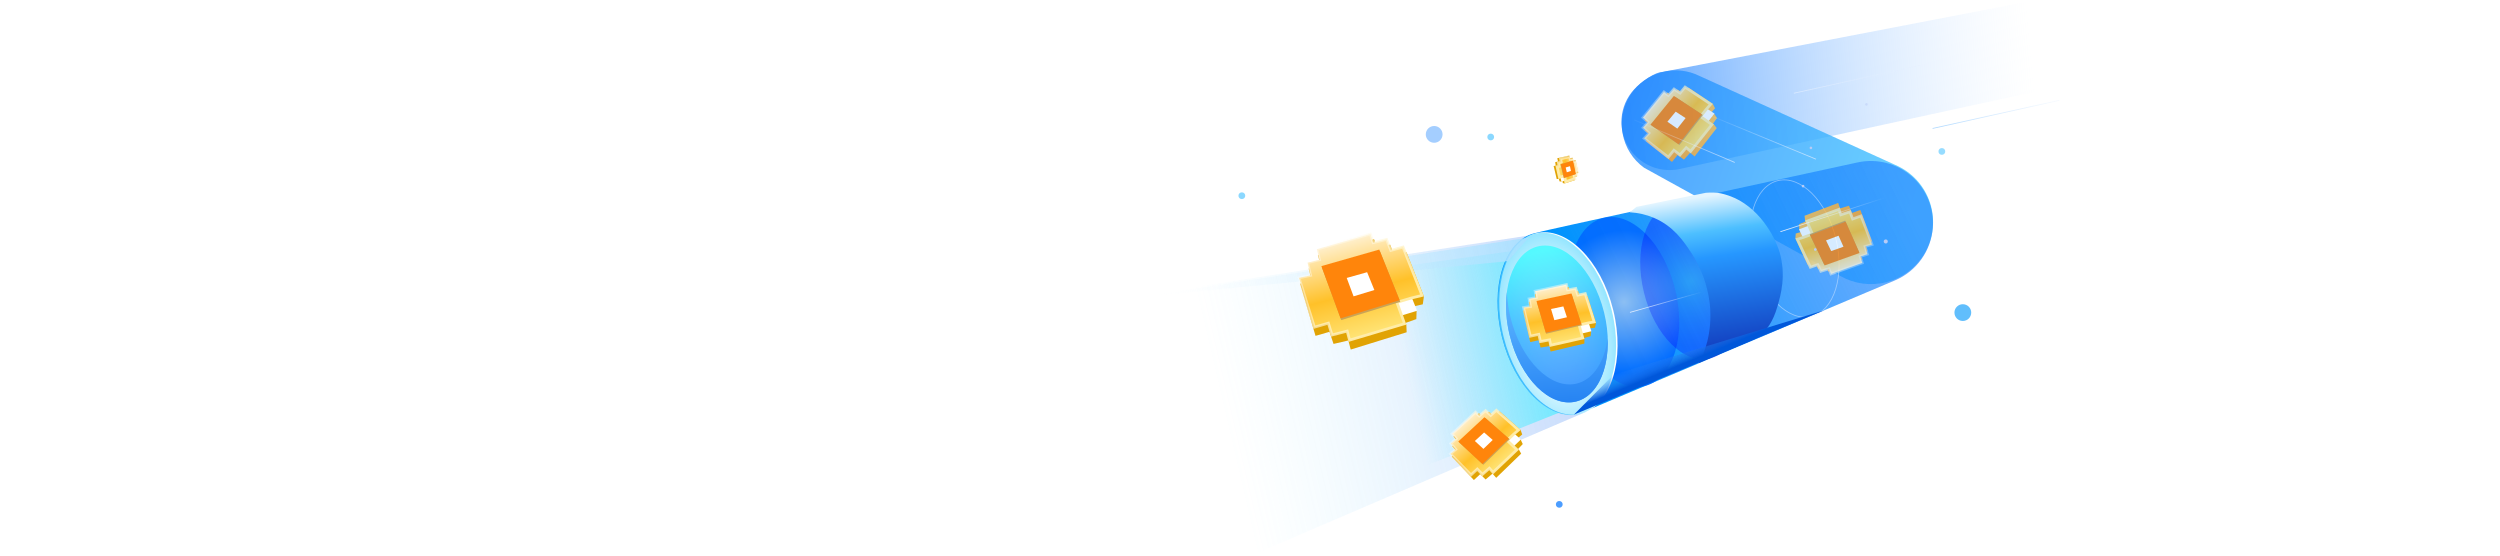 <svg width="1440" height="320" viewBox="0 0 1440 320" fill="none" xmlns="http://www.w3.org/2000/svg">
    <g clip-path="url(#clip0_5779_30886)">
        <rect width="1440" height="320" fill="url(#paint0_linear_5779_30886)"/>
        <rect opacity="0.1" width="388.571" height="130.762"
              transform="matrix(-0.707 -0.707 -0.707 0.707 697.224 159.761)"
              fill="url(#paint1_linear_5779_30886)"/>
        <rect opacity="0.1" x="143" y="-2.508" width="210" height="573.319" transform="rotate(-45 143 -2.508)"
              fill="url(#paint2_linear_5779_30886)"/>
        <mask id="mask0_5779_30886" style="mask-type:alpha" maskUnits="userSpaceOnUse" x="654" y="-37" width="567"
              height="378">
            <rect x="654" y="-37" width="567" height="378" fill="#C4C4C4"/>
        </mask>
        <g mask="url(#mask0_5779_30886)">
            <path opacity="0.8"
                  d="M957.389 41.468L1208.95 -6.93L1205.21 45.654L968.309 97.164C964.077 98.205 959.658 98.234 955.413 97.249C951.167 96.263 947.214 94.291 943.873 91.492C940.532 88.692 937.898 85.145 936.185 81.137C934.472 77.13 933.728 72.775 934.012 68.425C934.423 62.136 936.964 56.173 941.217 51.521C945.469 46.868 953.524 41.447 957.389 41.468Z"
                  fill="url(#paint3_linear_5779_30886)"/>
            <path opacity="0.4"
                  d="M886.881 134.681C883.871 134.954 631.087 174.197 631.087 174.197L688.05 333.996L913.642 237.191L886.881 134.681Z"
                  fill="url(#paint4_linear_5779_30886)"/>
            <path d="M873.92 144.189C871.425 144.418 654.497 174.978 654.497 174.978L708.23 313.342L898.62 237.477L873.92 144.189Z"
                  fill="url(#paint5_linear_5779_30886)"/>
            <path opacity="0.8"
                  d="M1060 158.962L946.936 96.579C940.487 91.895 936.091 84.907 934.66 77.067C933.229 69.226 934.873 61.136 939.252 54.476C943.428 48.133 949.786 43.543 957.121 41.576C964.456 39.609 972.258 40.402 979.047 43.805L1091.78 95.045C1096.47 97.053 1100.67 100.039 1104.11 103.804C1107.54 107.569 1110.13 112.026 1111.71 116.874C1113.28 121.723 1113.8 126.852 1113.22 131.917C1112.65 136.982 1111 141.866 1108.39 146.241C1103.59 154.271 1095.83 160.101 1086.79 162.479C1077.74 164.857 1068.12 163.594 1060 158.962Z"
                  fill="url(#paint6_linear_5779_30886)"/>
            <path d="M1091.59 161.466C1097.64 158.899 1102.87 154.712 1106.7 149.365C1110.53 144.019 1112.81 137.72 1113.3 131.161C1113.71 125.609 1112.82 120.038 1110.7 114.89C1108.58 109.742 1105.29 105.159 1101.09 101.507C1096.89 97.854 1091.89 95.232 1086.5 93.849C1081.11 92.466 1075.47 92.36 1070.03 93.54C1002.6 108.165 886.252 133.44 887.303 133.518L883.805 134.35C866.379 138.654 857.999 165.41 865.097 194.095C872.195 222.78 892.079 242.548 909.498 238.235C909.902 238.132 910.29 238.021 910.671 237.9L1001.13 199.683L1091.59 161.466Z"
                  fill="url(#paint7_linear_5779_30886)"/>
            <path opacity="0.8"
                  d="M947.455 222.33C963.695 218.313 971.501 193.389 964.89 166.659C958.28 139.929 939.755 121.516 923.515 125.533C907.275 129.549 899.469 154.474 906.079 181.204C912.69 207.934 931.215 226.347 947.455 222.33Z"
                  fill="url(#paint8_radial_5779_30886)"/>
            <path opacity="0.3"
                  d="M985.055 206.506C1000.01 202.807 1007.2 179.855 1001.11 155.24C995.023 130.626 977.964 113.671 963.009 117.369C948.055 121.068 940.866 144.02 946.954 168.635C953.041 193.249 970.1 210.204 985.055 206.506Z"
                  fill="url(#paint9_radial_5779_30886)"/>
            <path opacity="0.5"
                  d="M1043.34 182.256C1056.46 179.012 1062.76 158.877 1057.42 137.284C1052.08 115.691 1037.12 100.816 1024 104.06C1010.88 107.305 1004.58 127.439 1009.92 149.033C1015.26 170.626 1030.22 185.501 1043.34 182.256Z"
                  stroke="#E1EDFF" stroke-width="0.483" stroke-miterlimit="10"/>
            <g style="mix-blend-mode:overlay" opacity="0.8" filter="url(#filter0_f_5779_30886)">
                <path d="M1037.42 133.607L1034.35 134.511L1034.13 137.335L1041.26 152.56L1045.51 151.095L1047.25 154.878L1051.91 153.444L1053.06 156.453L1072.57 149.567L1071.38 145.908L1075.54 144.599L1074.17 140.195L1078.23 139.041L1071.56 120.93L1066.72 122.674L1065.01 118.488L1059.86 120.047L1058.8 116.883L1039.42 124.265L1039.71 126.964L1039.99 127.553L1036.3 129.141L1036.39 132.15L1037.42 133.607Z"
                      fill="url(#paint10_linear_5779_30886)"/>
                <path d="M1039.18 138.242L1036.21 132.107L1043.42 129.397L1046.26 135.75L1039.18 138.242Z"
                      fill="white"/>
                <path d="M1043.61 134.026L1040.77 127.42L1059.24 120.586L1060.04 122.966L1060.29 123.72L1061.04 123.473L1065.56 121.996L1066.85 125.376L1067.13 126.111L1067.87 125.844L1071.97 124.366L1078.29 140.865L1075.06 141.78L1074.28 142.004L1074.52 142.787L1075.65 146.43L1072.26 147.5L1071.49 147.742L1071.74 148.509L1072.68 151.427L1054.64 157.794L1053.77 155.513L1053.5 154.815L1052.79 155.035L1048.81 156.263L1047.36 153.116L1047.05 152.458L1046.37 152.694L1042.8 153.924L1035.25 137.825L1038.77 136.726L1038.8 136.719L1038.82 136.712L1043.16 135.092L1043.95 134.798L1043.61 134.026Z"
                      fill="url(#paint11_linear_5779_30886)" stroke="url(#paint12_linear_5779_30886)"
                      stroke-width="1.6"/>
                <path d="M1050.7 152.295L1042.36 134.869L1062.82 127.083L1070.79 145.13L1050.7 152.295Z"
                      fill="#CAA356"/>
                <path d="M1050.97 152.885L1042.63 135.459L1063.1 127.673L1071.07 145.72L1050.97 152.885Z"
                      fill="#FF850B"/>
                <path d="M1054.76 144.607L1051.79 138.472L1059 135.763L1061.84 142.116L1054.76 144.607Z" fill="white"/>
            </g>
            <g style="mix-blend-mode:overlay" opacity="0.8" filter="url(#filter1_f_5779_30886)">
                <path d="M985.715 64.746L987.874 62.382L986.593 59.856L972.612 50.524L969.735 53.977L966.285 51.643L963.048 55.279L960.505 53.303L947.383 69.296L950.292 71.813L947.415 75.085L950.869 78.142L947.991 81.233L963.073 93.274L966.308 89.276L969.941 91.97L973.538 87.97L976.082 90.128L988.84 73.775L987.2 71.613L986.655 71.254L988.989 67.985L987.347 65.461L985.715 64.746Z"
                      fill="url(#paint13_linear_5779_30886)"/>
                <path d="M981.812 61.691L987.527 65.403L982.761 71.456L977.044 67.49L981.812 61.691Z"
                      fill="white"/>
                <path d="M980.199 67.596L986.052 71.775L973.792 87.186L971.877 85.563L971.271 85.049L970.753 85.651L967.655 89.254L964.804 87.028L964.184 86.544L963.69 87.155L960.948 90.543L946.996 79.703L949.278 77.252L949.837 76.651L949.223 76.107L946.366 73.579L948.716 70.905L949.249 70.3L948.639 69.772L946.32 67.765L958.453 52.977L960.381 54.476L960.972 54.935L961.47 54.376L964.241 51.263L967.111 53.204L967.711 53.609L968.174 53.053L970.59 50.153L985.389 60.013L982.94 62.78L982.925 62.797L982.912 62.814L980.036 66.448L979.515 67.107L980.199 67.596Z"
                      fill="url(#paint14_linear_5779_30886)" stroke="url(#paint15_linear_5779_30886)"
                      stroke-width="1.6"/>
                <path d="M964.678 55.636L980.838 66.223L967.362 83.484L951.198 72.173L964.678 55.636Z"
                      fill="#CAA356"/>
                <path d="M964.135 55.276L980.294 65.863L966.818 83.124L950.655 71.813L964.135 55.276Z"
                      fill="#FF850B"/>
                <path d="M965.184 64.317L970.899 68.029L966.133 74.082L960.417 70.116L965.184 64.317Z"
                      fill="white"/>
            </g>
            <path d="M910.492 238.249C927.92 233.939 936.297 207.189 929.202 178.503C922.107 149.817 902.227 130.056 884.799 134.366C867.371 138.677 858.994 165.426 866.089 194.112C873.184 222.799 893.063 242.56 910.492 238.249Z"
                  fill="white"/>
            <path opacity="0.8"
                  d="M909.642 238.557C927.07 234.246 935.447 207.497 928.353 178.811C921.258 150.124 901.378 130.363 883.95 134.674C866.521 138.984 858.144 165.734 865.239 194.42C872.334 223.106 892.214 242.867 909.642 238.557Z"
                  fill="url(#paint16_radial_5779_30886)" fill-opacity="0.8"/>
            <path opacity="0.68"
                  d="M907.847 231.296C922.837 227.589 930.041 204.579 923.939 179.903C917.836 155.227 900.736 138.229 885.746 141.936C870.756 145.643 863.551 168.653 869.654 193.329C875.757 218.005 892.856 235.004 907.847 231.296Z"
                  fill="url(#paint17_linear_5779_30886)"/>
            <path d="M926.017 194.712C924.247 208.269 917.845 218.551 908.252 220.923C893.266 224.631 876.192 207.641 870.062 182.959C868.85 178.097 868.141 173.123 867.946 168.115C866.944 176.539 867.509 185.075 869.612 193.293C875.717 217.973 892.816 234.965 907.802 231.257C919.715 228.338 926.699 213.209 926.017 194.712Z"
                  fill="url(#paint18_linear_5779_30886)"/>
            <path d="M1009.87 195.674C1011.89 194.591 1013.75 193.258 1015.42 191.708C1017.49 189.782 1021.17 185.73 1023.84 176.4C1025.78 169.625 1028.92 158.628 1024.98 145.02C1024.98 145.02 1019.81 127.126 1004.26 116.886C999.825 113.973 994.83 112.003 989.59 111.101C987.967 110.95 986.235 110.93 986.235 110.93C984.769 110.915 983.513 110.979 982.566 111.049L942.585 119.151L938.762 122.279C943.6 122.538 948.354 123.642 952.804 125.543C963.995 130.361 969.718 138.953 973.808 145.067C979.777 153.998 983.548 164.189 984.819 174.822C986.777 192.663 980.611 205.094 980.014 206.194C978.661 208.674 978.318 209.166 978.318 209.166L1009.87 195.674Z"
                  fill="url(#paint19_linear_5779_30886)"/>
            <path d="M1086.11 140.261C1086.76 140.309 1087.33 139.822 1087.37 139.173C1087.42 138.523 1086.93 137.958 1086.29 137.91C1085.64 137.862 1085.07 138.35 1085.02 138.999C1084.98 139.648 1085.46 140.213 1086.11 140.261Z"
                  fill="#B8CBF6"/>
            <path d="M1043.03 85.948C1043.45 85.979 1043.81 85.665 1043.84 85.248C1043.87 84.831 1043.56 84.467 1043.14 84.436C1042.73 84.405 1042.36 84.719 1042.33 85.136C1042.3 85.554 1042.61 85.917 1043.03 85.948Z"
                  fill="#B8CBF6"/>
            <path opacity="0.45"
                  d="M1075.01 60.862C1075.43 60.893 1075.79 60.58 1075.83 60.162C1075.86 59.745 1075.54 59.381 1075.13 59.35C1074.71 59.319 1074.34 59.633 1074.31 60.05C1074.28 60.468 1074.6 60.831 1075.01 60.862Z"
                  fill="#B8CBF6"/>
            <path d="M1045.54 144.462C1045.96 144.492 1046.32 144.179 1046.35 143.762C1046.38 143.344 1046.07 142.981 1045.65 142.95C1045.23 142.919 1044.87 143.232 1044.84 143.65C1044.81 144.067 1045.12 144.431 1045.54 144.462Z"
                  fill="#B8CBF6"/>
            <path d="M1038.5 107.974C1038.92 108.005 1039.29 107.692 1039.32 107.274C1039.35 106.857 1039.03 106.493 1038.62 106.463C1038.2 106.432 1037.84 106.745 1037.8 107.163C1037.77 107.58 1038.09 107.943 1038.5 107.974Z"
                  fill="#B8CBF6"/>
            <path opacity="0.8" d="M1033.23 53.708L1106.35 37.489" stroke="url(#paint20_linear_5779_30886)"
                  stroke-width="0.483" stroke-miterlimit="10"/>
            <path opacity="0.8" d="M1113.18 73.976L1186.3 57.756" stroke="url(#paint21_linear_5779_30886)"
                  stroke-width="0.483" stroke-miterlimit="10"/>
            <path d="M1025.52 133.454L1096.73 110.266" stroke="url(#paint22_linear_5779_30886)" stroke-width="0.483"
                  stroke-miterlimit="10"/>
            <path d="M938.849 179.926L1010.91 159.522" stroke="url(#paint23_linear_5779_30886)" stroke-width="0.483"
                  stroke-miterlimit="10"/>
            <path d="M1046.02 91.689L984.314 66.247" stroke="url(#paint24_linear_5779_30886)" stroke-width="0.483"
                  stroke-miterlimit="10"/>
            <path d="M999.228 93.572L941.381 69.116" stroke="url(#paint25_linear_5779_30886)" stroke-width="0.483"
                  stroke-miterlimit="10"/>
            <g filter="url(#filter2_f_5779_30886)">
                <path d="M1050.88 178.676L906.603 238.799L929.429 215.728L1050.88 178.676Z"
                      fill="url(#paint26_linear_5779_30886)"/>
            </g>
            <g filter="url(#filter3_f_5779_30886)">
                <path d="M655.934 171.118L880.588 136.796L868.555 150.431L655.934 171.118Z"
                      fill="url(#paint27_linear_5779_30886)"/>
            </g>
            <circle opacity="0.8" cx="826.085" cy="77.409" r="4.831" transform="rotate(0.298 826.085 77.409)"
                    fill="#8DC1FF"/>
            <circle r="1.932" transform="matrix(1 0.005 0.005 -1 858.653 78.913)"
                    fill="#8BD8FF"/>
            <circle opacity="0.9" r="1.932"
                    transform="matrix(1 0.005 0.005 -1 1118.51 87.235)" fill="#8BD8FF"/>
            <circle r="1.932" transform="matrix(1 0.005 0.005 -1 715.305 112.728)"
                    fill="#8BD8FF"/>
            <circle opacity="0.8" cx="1130.59" cy="180.056" r="4.831" transform="rotate(0.298 1130.59 180.056)"
                    fill="#3AAEFB"/>
            <circle opacity="0.8" r="1.932" transform="matrix(0.998 0.057 0.057 -0.998 898.14 290.52)"
                    fill="#2085FF"/>
            <path d="M814.45 176.434L819.526 175.286L820.165 170.726L810.182 145.286L803.137 147.221L800.702 140.903L793.006 142.746L791.448 137.746L759.086 146.891L760.627 152.952L753.749 154.644L755.517 161.932L748.805 163.382L757.739 193.457L765.77 191.129L768.113 198.098L776.628 196.104L778.018 201.346L810.23 191.383L810.051 186.975L809.658 185.99L815.809 183.797L815.964 178.904L814.45 176.434Z"
                  fill="#E1A304"/>
            <path d="M812.082 168.732L816.258 178.994L804.276 182.64L800.334 172.039L812.082 168.732Z" fill="white"/>
            <path d="M804.915 174.943L809.018 186.452L777.344 195.922L776.165 191.477L775.962 190.71L775.192 190.908L767.25 192.954L765.373 186.88L765.141 186.129L764.386 186.348L757.11 188.458L748.259 160.042L754.116 158.776L754.918 158.603L754.724 157.806L753.145 151.293L759.249 149.791L760.032 149.599L759.833 148.817L758.483 143.512L789.347 134.791L790.672 139.047L790.895 139.761L791.622 139.587L798.638 137.907L800.821 143.572L801.081 144.247L801.779 144.055L808.131 142.311L819.088 170.168L812.692 171.72L812.671 171.725L812.65 171.731L805.438 173.908L804.633 174.151L804.915 174.943Z"
                  fill="url(#paint28_linear_5779_30886)" stroke="url(#paint29_linear_5779_30886)" stroke-width="1.6"/>
            <path d="M794.849 144.736L806.571 173.873L772.557 184.381L761.502 154.274L794.849 144.736Z" fill="#CAA356"/>
            <path d="M794.459 143.75L806.181 172.887L772.166 183.395L761.111 153.288L794.459 143.75Z" fill="#FF850B"/>
            <path d="M787.46 156.787L791.635 167.048L779.653 170.695L775.712 160.094L787.46 156.787Z" fill="white"/>
            <path d="M874.41 252.247L876.789 250.275L875.901 247.689L863.776 236.904L860.566 239.823L857.578 237.132L853.999 240.178L851.83 237.949L837.155 251.493L839.6 254.287L836.414 257.032L839.309 260.415L836.146 262.987L848.963 276.508L852.588 273.116L855.703 276.176L859.675 272.831L861.82 275.232L876.195 261.296L874.915 259.011L874.442 258.595L877.11 255.78L875.876 253.148L874.41 252.247Z"
                  fill="#E1A304"/>
            <path d="M871.085 248.807L876.055 253.117L870.692 258.269L865.755 253.716L871.085 248.807Z" fill="white"/>
            <path d="M868.738 254.258L873.756 259.013L860.024 272.076L858.428 270.289L857.899 269.697L857.303 270.222L853.88 273.236L851.469 270.748L850.922 270.183L850.348 270.72L847.295 273.576L835.44 261.394L837.924 259.374L838.561 258.856L838.027 258.233L835.65 255.456L838.233 253.231L838.844 252.704L838.313 252.098L836.38 249.89L849.91 237.403L851.536 239.074L852.058 239.61L852.627 239.125L855.673 236.533L858.141 238.755L858.679 239.239L859.214 238.752L861.892 236.317L874.686 247.679L872 249.977L871.984 249.992L871.968 250.007L868.735 253.099L868.127 253.679L868.738 254.258Z"
                  fill="url(#paint30_linear_5779_30886)" stroke="url(#paint31_linear_5779_30886)" stroke-width="1.6"/>
            <path d="M855.51 240.735L869.55 253.01L854.367 267.719L840.419 254.752L855.51 240.735Z" fill="#CAA356"/>
            <path d="M855.038 240.318L869.079 252.593L853.895 267.302L839.947 254.335L855.038 240.318Z" fill="#FF850B"/>
            <path d="M854.838 249.103L859.807 253.413L854.444 258.565L849.507 254.012L854.838 249.103Z" fill="white"/>
            <path d="M915.69 189.213L918.743 188.737L919.304 186.061L914.41 170.589L910.159 171.453L908.97 167.612L904.336 168.395L903.614 165.37L884.074 169.491L884.744 173.143L880.601 173.87L881.356 178.258L877.322 178.848L881.409 197.024L886.26 195.967L887.369 200.19L892.493 199.35L893.107 202.511L912.59 197.9L912.66 195.282L912.467 194.682L916.199 193.63L916.487 190.737L915.69 189.213Z"
                  fill="#E1A304"/>
            <path d="M914.595 184.555L916.657 190.802L909.413 192.482L907.503 186.043L914.595 184.555Z" fill="white"/>
            <path d="M909.788 188.035L911.664 194.689L893.18 198.879L892.724 196.528L892.572 195.748L891.791 195.894L887.308 196.731L886.512 193.359L886.331 192.594L885.563 192.761L881.478 193.651L877.531 177.117L880.7 176.654L881.512 176.535L881.373 175.727L880.753 172.124L884.11 171.535L884.905 171.396L884.759 170.603L884.23 167.717L902.245 163.918L902.786 166.185L902.959 166.913L903.697 166.788L907.64 166.122L908.623 169.294L908.837 169.985L909.546 169.841L913.093 169.12L918.266 185.43L914.782 186.029L914.76 186.033L914.739 186.038L910.379 187.039L909.56 187.227L909.788 188.035Z"
                  fill="url(#paint32_linear_5779_30886)" stroke="url(#paint33_linear_5779_30886)" stroke-width="1.6"/>
            <path d="M905.348 169.648L911.125 187.38L890.551 192.241L885.209 173.961L905.348 169.648Z" fill="#CAA356"/>
            <path d="M905.157 169.048L910.933 186.78L890.36 191.641L885.018 173.362L905.157 169.048Z" fill="#FF850B"/>
            <path d="M900.487 176.491L902.549 182.738L895.304 184.418L893.395 177.979L900.487 176.491Z" fill="white"/>
            <path d="M899.988 104.285L900.171 105.456L901.197 105.671L907.129 103.793L906.797 102.163L908.27 101.707L907.969 99.93L909.129 99.653L907.548 92.162L906.148 92.419L905.869 90.831L904.186 91.12L903.96 89.573L896.991 91.142L897.397 93.001L895.777 93.427L896.1 95.392L894.888 95.627L896.657 103.097L897.661 103.124L897.891 103.05L898.294 104.481L899.403 104.591L899.988 104.285Z"
                  fill="#E1A304"/>
            <path d="M901.773 103.866L899.378 104.657L898.734 101.879L901.203 101.146L901.773 103.866Z" fill="white"/>
            <path d="M900.305 101.548L898.254 102.126L896.874 96.042L897.276 95.964L898.055 95.813L897.909 95.032L897.675 93.776L898.51 93.578L899.275 93.397L899.107 92.629L898.869 91.536L904.213 90.259L904.313 90.94L904.432 91.752L905.24 91.613L906.137 91.458L906.278 92.261L906.417 93.056L907.21 92.91L907.844 92.793L909.103 98.76L908.701 98.856L907.974 99.03L908.099 99.768L908.282 100.854L907.479 101.103L906.787 101.317L906.931 102.027L907.12 102.952L901.828 104.632L901.694 103.853L901.691 103.832L901.686 103.81L901.302 102.138L901.114 101.319L900.305 101.548Z"
                  fill="url(#paint34_linear_5779_30886)" stroke="url(#paint35_linear_5779_30886)" stroke-width="1.6"/>
            <path d="M907.489 100.319L900.69 102.535L898.825 94.647L905.834 92.597L907.489 100.319Z" fill="#CAA356"/>
            <path d="M907.719 100.245L900.92 102.461L899.055 94.573L906.064 92.524L907.719 100.245Z" fill="#FF850B"/>
            <path d="M904.865 98.455L902.47 99.246L901.825 96.469L904.294 95.736L904.865 98.455Z" fill="white"/>
        </g>
    </g>
    <defs>
        <filter id="filter0_f_5779_30886" x="1032.13" y="114.883" width="49.214" height="45.924"
                filterUnits="userSpaceOnUse" color-interpolation-filters="sRGB">
            <feFlood flood-opacity="0" result="BackgroundImageFix"/>
            <feBlend mode="normal" in="SourceGraphic" in2="BackgroundImageFix" result="shape"/>
            <feGaussianBlur stdDeviation="1" result="effect1_foregroundBlur_5779_30886"/>
        </filter>
        <filter id="filter1_f_5779_30886" x="943.207" y="47.088" width="47.782" height="48.186"
                filterUnits="userSpaceOnUse" color-interpolation-filters="sRGB">
            <feFlood flood-opacity="0" result="BackgroundImageFix"/>
            <feBlend mode="normal" in="SourceGraphic" in2="BackgroundImageFix" result="shape"/>
            <feGaussianBlur stdDeviation="1" result="effect1_foregroundBlur_5779_30886"/>
        </filter>
        <filter id="filter2_f_5779_30886" x="897.907" y="169.98" width="161.673" height="77.515"
                filterUnits="userSpaceOnUse" color-interpolation-filters="sRGB">
            <feFlood flood-opacity="0" result="BackgroundImageFix"/>
            <feBlend mode="normal" in="SourceGraphic" in2="BackgroundImageFix" result="shape"/>
            <feGaussianBlur stdDeviation="4.348" result="effect1_foregroundBlur_5779_30886"/>
        </filter>
        <filter id="filter3_f_5779_30886" x="647.238" y="128.1" width="242.046" height="51.714"
                filterUnits="userSpaceOnUse" color-interpolation-filters="sRGB">
            <feFlood flood-opacity="0" result="BackgroundImageFix"/>
            <feBlend mode="normal" in="SourceGraphic" in2="BackgroundImageFix" result="shape"/>
            <feGaussianBlur stdDeviation="4.348" result="effect1_foregroundBlur_5779_30886"/>
        </filter>
        <linearGradient id="paint1_linear_5779_30886" x1="327.234" y1="35.331" x2="198.775" y2="190.875"
                        gradientUnits="userSpaceOnUse">
            <stop stop-color="white"/>
            <stop offset="1" stop-color="white" stop-opacity="0"/>
        </linearGradient>
        <linearGradient id="paint2_linear_5779_30886" x1="153.233" y1="-22.034" x2="50.378" y2="477.168"
                        gradientUnits="userSpaceOnUse">
            <stop stop-color="white"/>
            <stop offset="1" stop-color="white" stop-opacity="0"/>
        </linearGradient>
        <linearGradient id="paint3_linear_5779_30886" x1="932.202" y1="67.425" x2="1171.4" y2="45.87"
                        gradientUnits="userSpaceOnUse">
            <stop stop-color="#2284FF"/>
            <stop offset="1" stop-color="#C8E1FF" stop-opacity="0"/>
        </linearGradient>
        <linearGradient id="paint4_linear_5779_30886" x1="703.241" y1="232.911" x2="1007.01" y2="162.022"
                        gradientUnits="userSpaceOnUse">
            <stop stop-color="#7CE6FF" stop-opacity="0"/>
            <stop offset="1" stop-color="#0235EB"/>
        </linearGradient>
        <linearGradient id="paint5_linear_5779_30886" x1="807.874" y1="205.012" x2="899.169" y2="185.584"
                        gradientUnits="userSpaceOnUse">
            <stop offset="0.005" stop-color="#7CE6FF" stop-opacity="0"/>
            <stop offset="1" stop-color="#64ECFF"/>
        </linearGradient>
        <linearGradient id="paint6_linear_5779_30886" x1="928.288" y1="63.54" x2="1100.74" y2="122.713"
                        gradientUnits="userSpaceOnUse">
            <stop stop-color="#2085FF"/>
            <stop offset="1" stop-color="#46C8FF"/>
        </linearGradient>
        <linearGradient id="paint7_linear_5779_30886" x1="918.496" y1="181.37" x2="1093.86" y2="96.466"
                        gradientUnits="userSpaceOnUse">
            <stop stop-color="#0093FD"/>
            <stop offset="1" stop-color="#2483FF" stop-opacity="0.62"/>
        </linearGradient>
        <radialGradient id="paint8_radial_5779_30886" cx="0" cy="0" r="1" gradientUnits="userSpaceOnUse"
                        gradientTransform="translate(935.481 173.929) rotate(4.228) scale(41.256)">
            <stop stop-color="#ABC9F0"/>
            <stop offset="1" stop-color="#0064FF"/>
        </radialGradient>
        <radialGradient id="paint9_radial_5779_30886" cx="0" cy="0" r="1" gradientUnits="userSpaceOnUse"
                        gradientTransform="translate(974.031 161.936) rotate(4.228) scale(37.994)">
            <stop stop-color="#39A3E7"/>
            <stop offset="0.32" stop-color="#2466F0"/>
            <stop offset="0.63" stop-color="#102FF8"/>
            <stop offset="0.87" stop-color="#050DFD"/>
            <stop offset="1" stop-color="#0000FF"/>
        </radialGradient>
        <linearGradient id="paint10_linear_5779_30886" x1="1038.75" y1="125.016" x2="1078.2" y2="140.194"
                        gradientUnits="userSpaceOnUse">
            <stop stop-color="#FFC04D"/>
            <stop offset="1" stop-color="#FF9B1C"/>
        </linearGradient>
        <linearGradient id="paint11_linear_5779_30886" x1="1053.71" y1="117.42" x2="1066.66" y2="155.941"
                        gradientUnits="userSpaceOnUse">
            <stop stop-color="#FFEE8C"/>
            <stop offset="0.494" stop-color="#FFC129"/>
            <stop offset="1" stop-color="#FFF4DD"/>
        </linearGradient>
        <linearGradient id="paint12_linear_5779_30886" x1="1054.61" y1="117.942" x2="1081.71" y2="137.833"
                        gradientUnits="userSpaceOnUse">
            <stop stop-color="#FFECA7"/>
            <stop offset="1" stop-color="white" stop-opacity="0.35"/>
        </linearGradient>
        <linearGradient id="paint13_linear_5779_30886" x1="989.024" y1="72.786" x2="947.415" y2="80.234"
                        gradientUnits="userSpaceOnUse">
            <stop stop-color="#FFC04D"/>
            <stop offset="1" stop-color="#FF9B1C"/>
        </linearGradient>
        <linearGradient id="paint14_linear_5779_30886" x1="980.165" y1="87.029" x2="949.138" y2="60.782"
                        gradientUnits="userSpaceOnUse">
            <stop stop-color="#FFEE8C"/>
            <stop offset="0.494" stop-color="#FFC129"/>
            <stop offset="1" stop-color="#FFF4DD"/>
        </linearGradient>
        <linearGradient id="paint15_linear_5779_30886" x1="979.12" y1="87.051" x2="945.637" y2="84.07"
                        gradientUnits="userSpaceOnUse">
            <stop stop-color="#FFECA7"/>
            <stop offset="1" stop-color="white" stop-opacity="0.35"/>
        </linearGradient>
        <radialGradient id="paint16_radial_5779_30886" cx="0" cy="0" r="1" gradientUnits="userSpaceOnUse"
                        gradientTransform="translate(896.706 190.918) rotate(-101.491) scale(56.755 32.787)">
            <stop stop-color="white" stop-opacity="0"/>
            <stop offset="1" stop-color="#5CD8FF"/>
        </radialGradient>
        <linearGradient id="paint17_linear_5779_30886" x1="905.729" y1="220.919" x2="889.222" y2="143.535"
                        gradientUnits="userSpaceOnUse">
            <stop stop-color="#0075FF"/>
            <stop offset="0.505" stop-color="#14ABFF"/>
            <stop offset="1" stop-color="#28FFFF"/>
        </linearGradient>
        <linearGradient id="paint18_linear_5779_30886" x1="899.685" y1="175.474" x2="903.749" y2="230.088"
                        gradientUnits="userSpaceOnUse">
            <stop stop-color="#58B2FF"/>
            <stop offset="1" stop-color="#2885F3"/>
        </linearGradient>
        <linearGradient id="paint19_linear_5779_30886" x1="975.648" y1="113.459" x2="987.841" y2="199.432"
                        gradientUnits="userSpaceOnUse">
            <stop offset="0.005" stop-color="#E4F5FF"/>
            <stop offset="0.24" stop-color="#4DBFFF"/>
            <stop offset="0.411" stop-color="#2697FF"/>
            <stop offset="0.984" stop-color="#1445C4"/>
        </linearGradient>
        <linearGradient id="paint20_linear_5779_30886" x1="1033.22" y1="53.926" x2="1128.14" y2="38.939"
                        gradientUnits="userSpaceOnUse">
            <stop stop-color="#E1EDFF"/>
            <stop offset="1" stop-color="#E1EDFF" stop-opacity="0"/>
        </linearGradient>
        <linearGradient id="paint21_linear_5779_30886" x1="1113.17" y1="74.193" x2="1208.1" y2="59.207"
                        gradientUnits="userSpaceOnUse">
            <stop stop-color="#99CEFF"/>
            <stop offset="1" stop-color="#E3EEFE" stop-opacity="0"/>
        </linearGradient>
        <linearGradient id="paint22_linear_5779_30886" x1="1025.52" y1="133.672" x2="1085.89" y2="114.602"
                        gradientUnits="userSpaceOnUse">
            <stop stop-color="#E1EDFF"/>
            <stop offset="1" stop-color="#E1EDFF" stop-opacity="0"/>
        </linearGradient>
        <linearGradient id="paint23_linear_5779_30886" x1="938.848" y1="180.144" x2="980.38" y2="169.296"
                        gradientUnits="userSpaceOnUse">
            <stop stop-color="#E1EDFF"/>
            <stop offset="1" stop-color="#E1EDFF" stop-opacity="0"/>
        </linearGradient>
        <linearGradient id="paint24_linear_5779_30886" x1="984.183" y1="91.628" x2="1066.83" y2="78.563"
                        gradientUnits="userSpaceOnUse">
            <stop stop-color="#E1EDFF" stop-opacity="0"/>
            <stop offset="1" stop-color="#E1EDFF"/>
        </linearGradient>
        <linearGradient id="paint25_linear_5779_30886" x1="941.254" y1="93.521" x2="1018.83" y2="81.573"
                        gradientUnits="userSpaceOnUse">
            <stop stop-color="#E1EDFF" stop-opacity="0"/>
            <stop offset="1" stop-color="#E1EDFF"/>
        </linearGradient>
        <linearGradient id="paint26_linear_5779_30886" x1="980.696" y1="204.882" x2="976.879" y2="195.683"
                        gradientUnits="userSpaceOnUse">
            <stop stop-color="#0057DA"/>
            <stop offset="1" stop-color="#3F91F9" stop-opacity="0"/>
        </linearGradient>
        <linearGradient id="paint27_linear_5779_30886" x1="655.896" y1="173.05" x2="901.009" y2="119.115"
                        gradientUnits="userSpaceOnUse">
            <stop stop-color="white" stop-opacity="0"/>
            <stop offset="1" stop-color="#9EDCFF"/>
        </linearGradient>
        <linearGradient id="paint28_linear_5779_30886" x1="786.344" y1="201.005" x2="769.336" y2="137.164"
                        gradientUnits="userSpaceOnUse">
            <stop stop-color="#FFEE8C"/>
            <stop offset="0.494" stop-color="#FFC129"/>
            <stop offset="1" stop-color="#FFF4DD"/>
        </linearGradient>
        <linearGradient id="paint29_linear_5779_30886" x1="784.93" y1="200.064" x2="743.029" y2="164.979"
                        gradientUnits="userSpaceOnUse">
            <stop stop-color="#FFECA7"/>
            <stop offset="1" stop-color="white" stop-opacity="0.35"/>
        </linearGradient>
        <linearGradient id="paint30_linear_5779_30886" x1="866.136" y1="272.813" x2="839.966" y2="243.587"
                        gradientUnits="userSpaceOnUse">
            <stop stop-color="#FFEE8C"/>
            <stop offset="0.494" stop-color="#FFC129"/>
            <stop offset="1" stop-color="#FFF4DD"/>
        </linearGradient>
        <linearGradient id="paint31_linear_5779_30886" x1="865.135" y1="272.695" x2="833.517" y2="265.387"
                        gradientUnits="userSpaceOnUse">
            <stop stop-color="#FFECA7"/>
            <stop offset="1" stop-color="white" stop-opacity="0.35"/>
        </linearGradient>
        <linearGradient id="paint32_linear_5779_30886" x1="898.052" y1="202.643" x2="890.537" y2="164.139"
                        gradientUnits="userSpaceOnUse">
            <stop stop-color="#FFEE8C"/>
            <stop offset="0.494" stop-color="#FFC129"/>
            <stop offset="1" stop-color="#FFF4DD"/>
        </linearGradient>
        <linearGradient id="paint33_linear_5779_30886" x1="897.253" y1="202.029" x2="873.836" y2="179.562"
                        gradientUnits="userSpaceOnUse">
            <stop stop-color="#FFECA7"/>
            <stop offset="1" stop-color="white" stop-opacity="0.35"/>
        </linearGradient>
        <linearGradient id="paint34_linear_5779_30886" x1="894.837" y1="97.524" x2="909.6" y2="94.64"
                        gradientUnits="userSpaceOnUse">
            <stop stop-color="#FFEE8C"/>
            <stop offset="0.494" stop-color="#FFC129"/>
            <stop offset="1" stop-color="#FFF4DD"/>
        </linearGradient>
        <linearGradient id="paint35_linear_5779_30886" x1="895.073" y1="97.217" x2="903.685" y2="88.237"
                        gradientUnits="userSpaceOnUse">
            <stop stop-color="#FFECA7"/>
            <stop offset="1" stop-color="white" stop-opacity="0.35"/>
        </linearGradient>
        <clipPath id="clip0_5779_30886">
            <rect width="1440" height="320" fill="white"/>
        </clipPath>
    </defs>
</svg>
